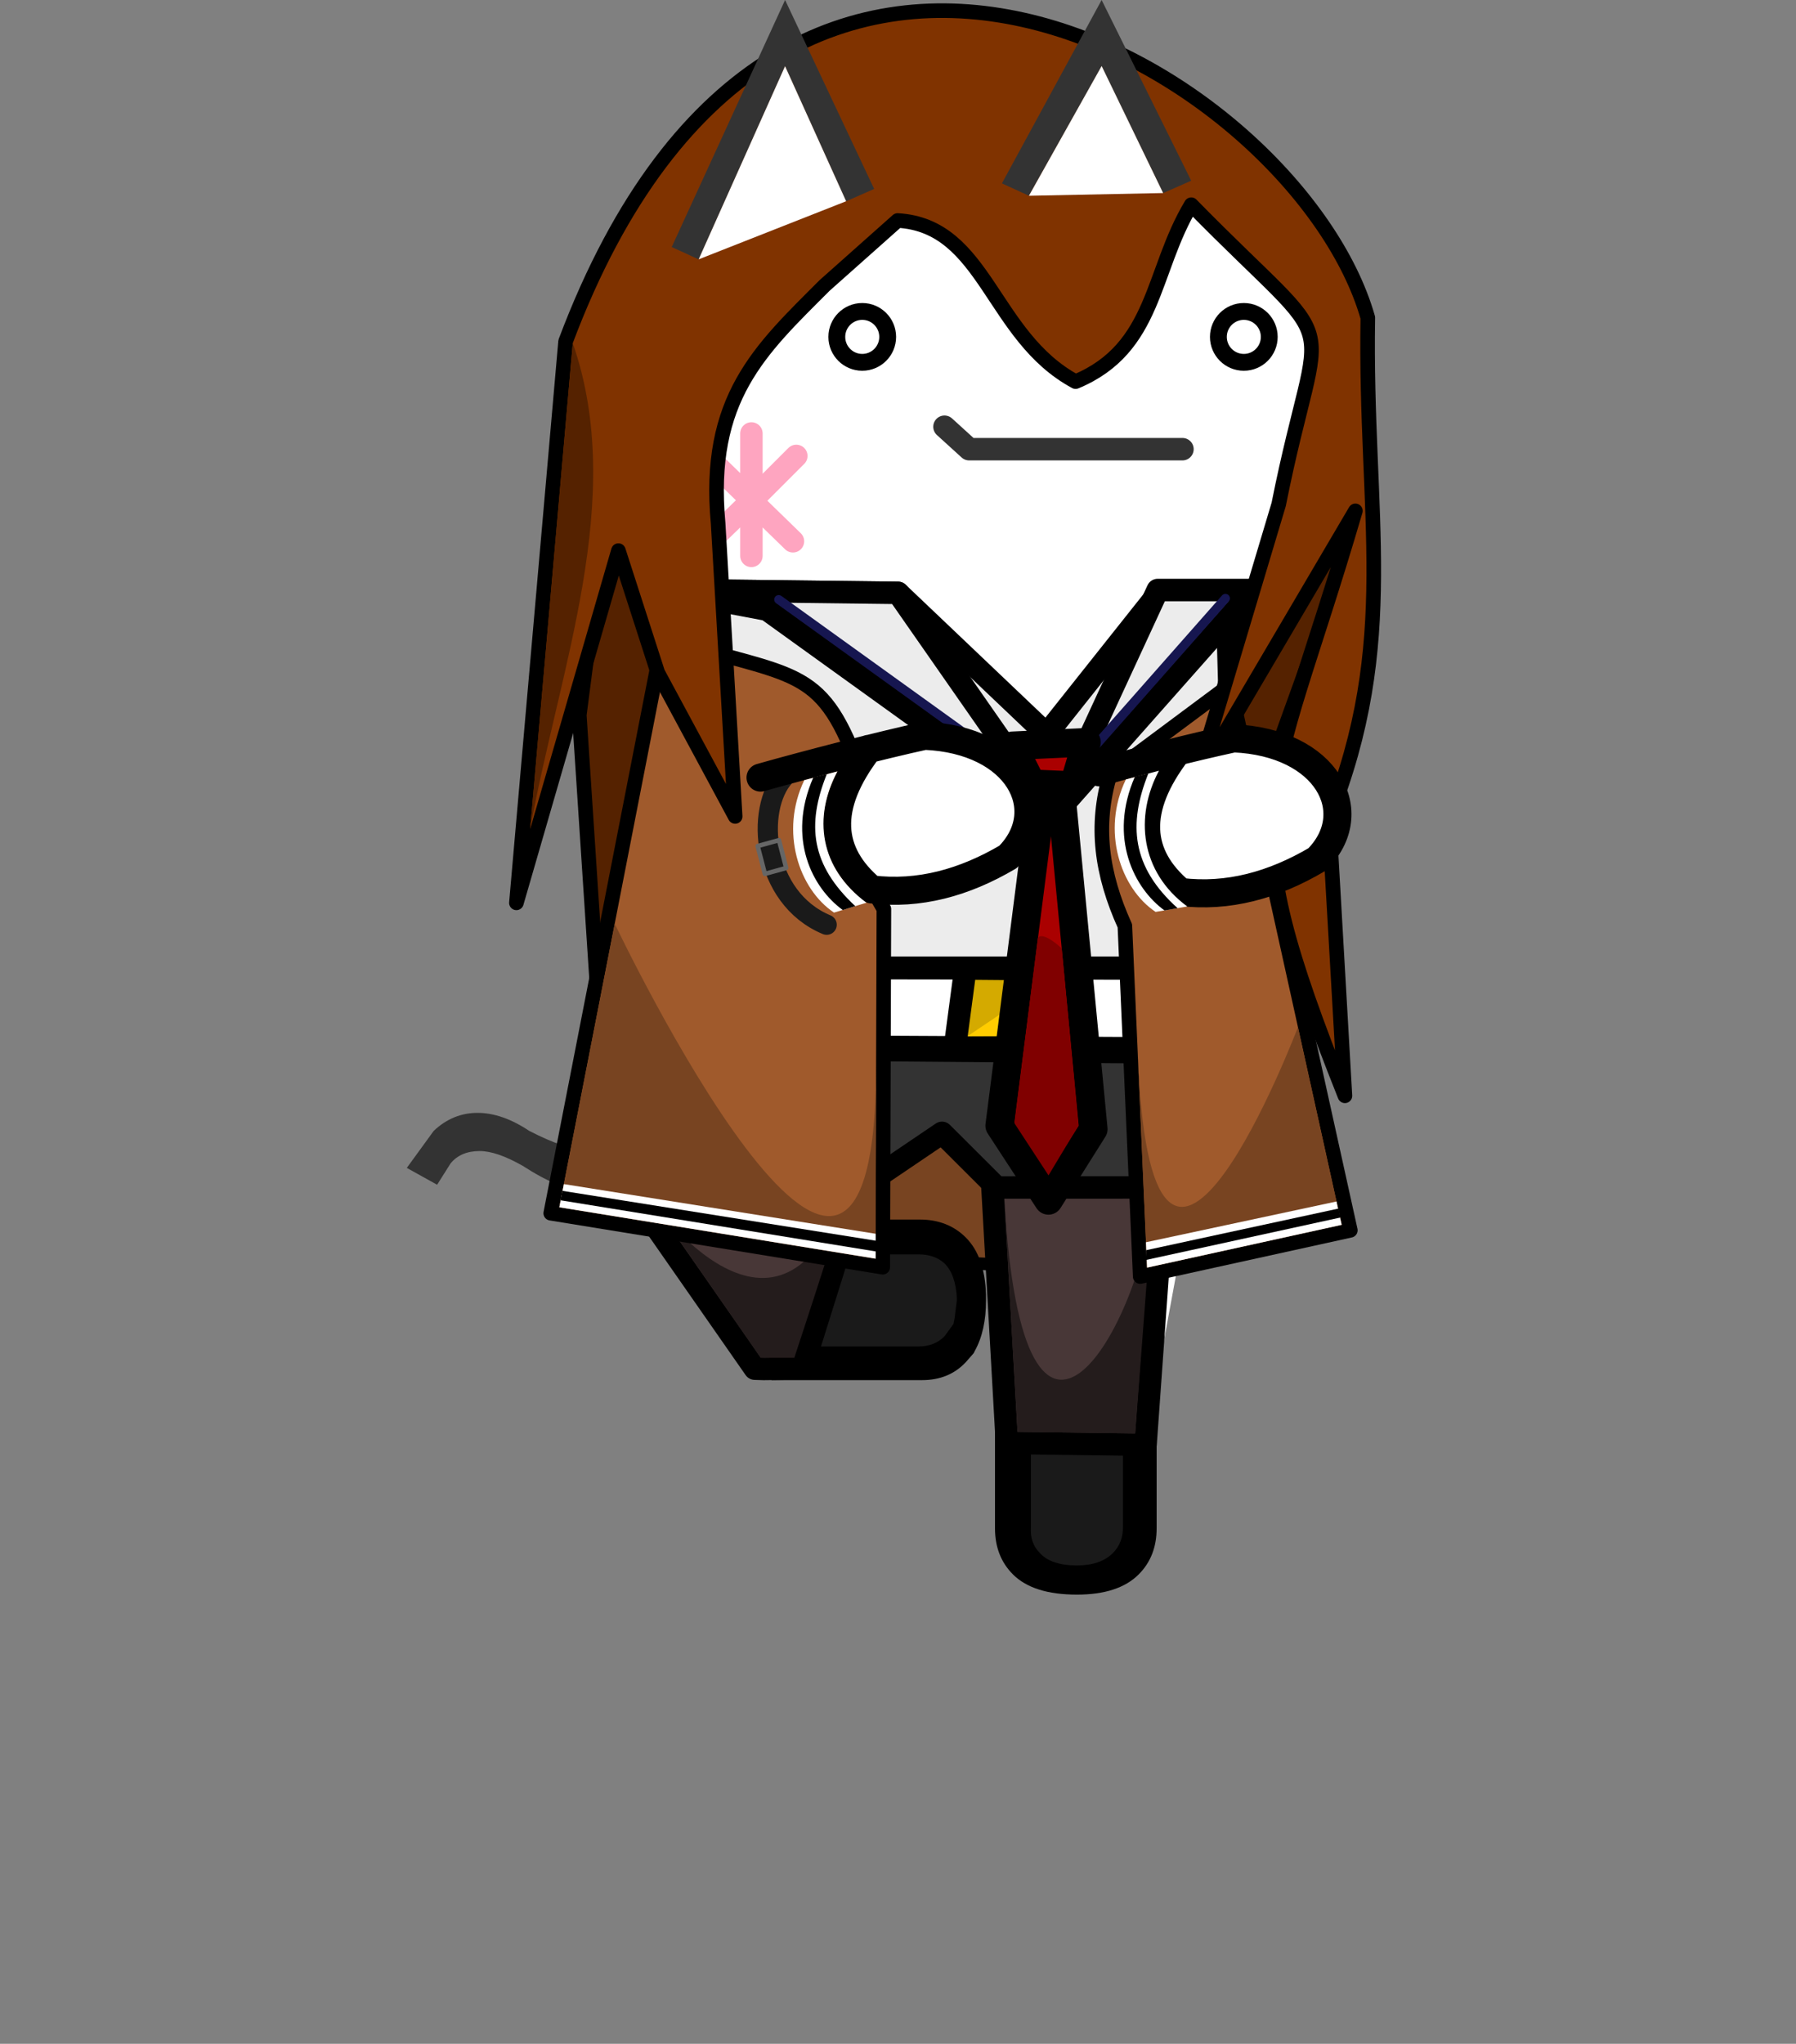 <?xml version="1.0" encoding="UTF-8" standalone="no"?>
<svg
   width="160"
   height="182"
   xml:space="preserve"
   style="fill-rule:evenodd;clip-rule:evenodd;stroke-linecap:round;stroke-linejoin:round"
   version="1.1"
   id="svg606"
   sodipodi:docname="front-walking-2.svg"
   inkscape:version="1.2.2 (b0a8486541, 2022-12-01)"
   xmlns:inkscape="http://www.inkscape.org/namespaces/inkscape"
   xmlns:sodipodi="http://sodipodi.sourceforge.net/DTD/sodipodi-0.dtd"
   xmlns="http://www.w3.org/2000/svg"
   xmlns:svg="http://www.w3.org/2000/svg"><rect width="100%" height="100%" fill="#808080" stroke="none"/><sodipodi:namedview
     id="namedview608"
     pagecolor="#ffffff"
     bordercolor="#000000"
     borderopacity="0.25"
     inkscape:showpageshadow="2"
     inkscape:pageopacity="0"
     inkscape:pagecheckerboard="true"
     inkscape:deskcolor="#d1d1d1"
     showgrid="false"
     inkscape:zoom="45.254835"
     inkscape:cx="120.41807"
     inkscape:cy="31.39996"
     inkscape:window-width="1920"
     inkscape:window-height="1051"
     inkscape:window-x="0"
     inkscape:window-y="0"
     inkscape:window-maximized="1"
     inkscape:current-layer="svg606"
     showguides="false" /><path
     style="clip-rule:evenodd;fill:#552200;fill-rule:evenodd;stroke:#000000;stroke-width:1.3;stroke-linecap:round;stroke-linejoin:round;stroke-dasharray:none"
     d="m 51.607,63.674 1.555,23.701 60.854,-21.295 7.869,-21.811 -67.982,1.709 z"
     id="path2248"
     inkscape:label="path2248"
     sodipodi:nodetypes="cccccc" /><path
     d="M 83.752,18.257 87.101,19.554 90.341,23.1 l 7.8,-17.2 8.076,12.509 3.11,2.931 6.109,6.31 1.405,2.65 -0.126,0.779 -0.039,0.666 c 2.8,2.733 3.932,5.322 4.265,8.655 v 1.2 c 0,2.2 -0.533,4.267 -1.6,6.2 l -0.5,0.9 -2.8,3.4 0.3,0.3 -0.6,0.5 -6.5,1.8 v 9.4 l -1.4,17.1 -0.1,5.5 -3,2.5 v 24.5 l -1.7,9.2 h -3 V 136 c 0,0.933 -0.3,1.7 -0.9,2.3 -0.733,0.733 -1.8,1.1 -3.2,1.1 -1.533,0 -2.633,-0.367 -3.3,-1.1 -0.6,-0.6 -0.867,-1.367 -0.8,-2.3 v -13.1 h -3.2 l 0.662,-22.497 -11.33,0.498 -0.029,10.796 3.982,-0.003 c 0.933,0 1.7,0.3 2.3,0.9 0.733,0.733 1.1,1.8 1.1,3.2 0,1.467 -0.367,2.567 -1.1,3.3 -0.6,0.6 -1.367,0.867 -2.3,0.8 L 71.453,122.178 67.356,122.162 55.141,105.1 l 0.9,-0.8 c 1,-0.8 1.9,-1.833 2.7,-3.1 l -2.5,-2 -1.4,1.9 0.8,-21.9 3.5,-25.6 0.8,0.7 1.5,-1.4 -2,-2.2 c -2.067,-2.533 -3.067,-5.3 -3,-8.3 l 0.1,-2 c 0.467,-3.067 2.1,-5.9 4.9,-8.5 l -1.5,-1.5 1,-7.9 1.3,0.6 7.7,-17.2"
     style="fill:#ffffff"
     id="path565"
     sodipodi:nodetypes="cccccccccccscccccccccccccsssccccccccssscccccccccccccccccccc" /><path
     style="fill:#333"
     d="m 55.141,105.1 c -0.933,0.6 -2,0.9 -3.2,0.9 -1.333,0 -3.133,-0.733 -5.4,-2.2 -1.533,-0.867 -2.8,-1.3 -3.8,-1.3 -1.133,0 -2,0.367 -2.6,1.1 l -1.2,1.9 -2.7,-1.5 2.4,-3.3 c 1.133,-1.067 2.433,-1.6 3.9,-1.6 1.467,0 3,0.533 4.6,1.6 2.2,1.133 3.9,1.7 5.1,1.7 0.8,0 1.667,-0.433 2.6,-1.3 l 1.4,-1.9 2.5,2 c -0.8,1.267 -1.7,2.3 -2.7,3.1 l -0.9,0.8"
     id="path12050" /><path
     d="m70.941 40.6-4 4 3.7 3.6m-3.7-3.6v-.1 5m0-4.9-3.7 3.6m-.3-7.6 4 3.9v-5.9"
     style="fill:none;fill-rule:nonzero;stroke:#fea5c0;stroke-width:2px"
     id="path571" /><path
     d="M58.959 52.541c.875 14.77-1.577 24.273-4.118 33.634h55.365l-.909-33.028-6.282-.076-9.78 12.309L80 52.794l-21.041-.253Z"
     style="fill:#ececec;stroke:#000;stroke-width:2px;stroke-miterlimit:1.5"
     id="path577" /><rect
     style="fill-rule:evenodd;clip-rule:evenodd;stroke-linecap:round;stroke-linejoin:round;fill:#784421;stroke:#000000;stroke-width:1.119;stroke-dasharray:none"
     id="rect3597"
     width="28.323"
     height="18.64"
     x="73.558"
     y="89.844"
     transform="rotate(2.582)" /><g
     id="g6084"
     style="fill-rule:evenodd;clip-rule:evenodd;stroke-linecap:round;stroke-linejoin:round"><rect
       style="clip-rule:evenodd;display:inline;fill:#1a1a1a;fill-rule:evenodd;stroke:#000000;stroke-width:0;stroke-linecap:round;stroke-linejoin:round"
       id="rect5952"
       width="8.928"
       height="12.532"
       x="-120.173"
       y="72.736"
       transform="rotate(-90)" /><path
       style="clip-rule:evenodd;display:inline;fill:#000000;fill-rule:evenodd;stroke-linecap:round;stroke-linejoin:round"
       d="m 68.741,122.9 v -3 h 13.1 c 0.934,0 1.7,-0.3 2.3,-0.9 l 0.8,-1.1 0.1,-0.5 0.2,-1.6 v -0.2 c -0.066,-1.4 -0.434,-2.434 -1.1,-3.1 -0.6,-0.534 -1.366,-0.8 -2.3,-0.8 h -13.1 v -3.1 h 13.2 c 1.666,0 3.034,0.534 4.1,1.6 1.134,1.134 1.734,2.834 1.8,5.1 v 0.5 c 0,1.8 -0.334,3.3 -1,4.5 l -0.1,0.2 -0.7,0.8 c -1,1.066 -2.3,1.6 -3.9,1.6 h -13.4"
       id="path10945" /><rect
       style="clip-rule:evenodd;display:inline;fill:#1a1a1a;fill-rule:evenodd;stroke:#000000;stroke-width:0;stroke-linecap:round;stroke-linejoin:round"
       id="rect5952-3"
       width="8.928"
       height="10.606"
       x="91.19"
       y="129.032"
       inkscape:label="rect5952-3" /><path
       style="fill:#000000"
       d="m 103.041,122.9 v 13.2 c 0,1.667 -0.533,3.033 -1.6,4.1 -1.2,1.2 -3.033,1.8 -5.5,1.8 -2.6,0 -4.5,-0.6 -5.7,-1.8 -1.067,-1.067 -1.6,-2.433 -1.6,-4.1 v -13.2 h 3.2 V 136 c -0.067,0.933 0.2,1.7 0.8,2.3 0.667,0.733 1.767,1.1 3.3,1.1 1.4,0 2.467,-0.367 3.2,-1.1 0.6,-0.6 0.9,-1.367 0.9,-2.3 v -13.1 h 3"
       id="path12046" /></g><g
     id="g4320"
     style="clip-rule:evenodd;display:inline;fill-rule:evenodd;stroke-linecap:round;stroke-linejoin:round"><path
       style="clip-rule:evenodd;fill:#483737;fill-opacity:1;fill-rule:evenodd;stroke:#000000;stroke-width:2;stroke-linecap:round;stroke-linejoin:round;stroke-dasharray:none;stroke-opacity:1"
       d="m 55.562,105.117 11.684,16.763 0.787,0.025 3.446,-0.045 6.729,-21.487 9.876,-0.464 1.615,28.583 12.354,0.159 2.184,-30.563 z"
       id="path12039"
       sodipodi:nodetypes="cccccccccc" /><path
       style="clip-rule:evenodd;display:inline;fill:#241c1c;fill-rule:evenodd;stroke:#000000;stroke-width:0;stroke-linecap:round;stroke-linejoin:round"
       d="m 57.986,106.811 c -0.546,-0.787 10.568,15.764 16.929,0.496 1.707,-4.096 -4.155,13.608 -4.155,13.608 l -2.996,-0.002 z"
       id="path4315-3"
       sodipodi:nodetypes="ssccs" /><path
       style="fill:#241c1c;stroke:#000000;stroke-width:0"
       d="m 89.467,106.74 c 1.725,29.955 12.262,11.047 13.241,0 0.111,-1.254 -1.577,20.908 -1.577,20.908 l -10.482,-0.141 c 0,0 -1.262,-22.139 -1.183,-20.767 z"
       id="path4315"
       sodipodi:nodetypes="ssccs" /></g><path
     style="fill-rule:evenodd;clip-rule:evenodd;stroke-linecap:round;stroke-linejoin:round;fill:#333333;fill-opacity:1;stroke:#000000;stroke-width:2;stroke-dasharray:none;stroke-opacity:1"
     d="m 53.278,93.31 2.76,12.471 20.758,-0.081 7.124,-4.82 4.877,4.865 15.268,-0.005 7.647,-11.96 z"
     id="path11939"
     sodipodi:nodetypes="cccccccc" /><g
     id="g11813"
     style="fill-rule:evenodd;clip-rule:evenodd;stroke-linecap:round;stroke-linejoin:round"><path
       style="fill-rule:evenodd;clip-rule:evenodd;stroke-linecap:round;stroke-linejoin:round;fill:#ffffff;fill-opacity:1;stroke:#000000;stroke-width:2;stroke-dasharray:none;stroke-opacity:1"
       d="M 53.387,93.098 111.861,93.401 110.172,86.26 54.834,86.179 Z"
       id="path10768"
       sodipodi:nodetypes="ccccc" /><path
       style="fill:#f2f2f2;fill-opacity:1;stroke:#000000;stroke-width:2;stroke-dasharray:none;stroke-opacity:1"
       d="m 65.751,86.234 c -0.033,0.4 -0.847,6.884 -0.847,6.884 z"
       id="path11776"
       sodipodi:nodetypes="ccc" /><path
       style="fill:#f2f2f2;fill-opacity:1;stroke:#000000;stroke-width:2;stroke-dasharray:none;stroke-opacity:1"
       d="m 105.231,86.379 1.182,7.006 z"
       id="path11780" /><path
       style="fill:#d4aa00;fill-opacity:1;stroke:#000000;stroke-width:2;stroke-dasharray:none;stroke-opacity:1"
       d="m 86.002,86.247 -0.933,7.011 9.996,-0.009 -0.584,-6.93 z"
       id="path11807"
       sodipodi:nodetypes="ccccc" /><path
       style="fill-rule:evenodd;clip-rule:evenodd;stroke-linecap:round;stroke-linejoin:round;fill:#ffcc00;stroke:#000000;stroke-width:0;stroke-dasharray:none"
       d="m 86.185,92.279 7.37,-4.959 0.417,4.927 z"
       id="path1190" /></g><g
     id="g4224"
     style="clip-rule:evenodd;display:inline;fill-rule:evenodd;stroke-linecap:round;stroke-linejoin:round"><path
       style="clip-rule:evenodd;fill:#a05a2c;fill-opacity:1;fill-rule:evenodd;stroke:#000000;stroke-width:1.3;stroke-linecap:round;stroke-linejoin:round;stroke-dasharray:none;stroke-opacity:1"
       d="m 98.897,68.941 10.664,-7.935 10.736,48.552 -18.718,4.116 -1.368,-31.23 C 98.098,77.779 97.541,73.51 98.897,68.941 Z"
       id="path12394"
       sodipodi:nodetypes="cccccc" /><path
       style="clip-rule:evenodd;fill:#a05a2c;fill-opacity:1;fill-rule:evenodd;stroke:#000000;stroke-width:1.3;stroke-linecap:round;stroke-linejoin:round;stroke-dasharray:none;stroke-opacity:1"
       d="m 59.068,56.83 c 11.676,3.534 13.975,2.386 17.29,11.16 l -1.961,5.496 4.346,7.464 -0.104,31.894 -29.575,-4.808 z"
       id="path12384"
       sodipodi:nodetypes="ccccccc" /><path
       style="fill:#784421;stroke:#000000;stroke-width:0"
       d="m 54.768,82.265 c 0,0 23.193,48.762 23.28,12.795 0.01,-4.202 -0.041,17.024 -0.041,17.024 l -28.177,-4.582 z"
       id="path3374"
       sodipodi:nodetypes="csccc" /><path
       style="fill:#784421;stroke:#000000;stroke-width:0"
       d="m 101.403,94.817 c 1.422,30.3 14.224,-3.341 14.224,-3.341 l 3.896,17.585 -17.334,3.816 c 0,0 -1.062,-23.952 -0.786,-18.061 z"
       id="path3430"
       sodipodi:nodetypes="scccs" /></g><g
     id="g22587"
     style="clip-rule:evenodd;fill-rule:evenodd;stroke-linecap:round;stroke-linejoin:round"
     transform="translate(-0.099,0.014)"><path
       style="clip-rule:evenodd;display:inline;fill:none;fill-rule:evenodd;stroke:#1a1a1a;stroke-width:1.8;stroke-linecap:butt;stroke-linejoin:bevel;stroke-dasharray:none;paint-order:normal"
       d="m 69.995,69.126 c -2.649,2.883 -2.012,10.812 3.749,13.206"
       id="path14673"
       sodipodi:nodetypes="cc" /><rect
       style="fill:none;stroke:#666666;stroke-width:0.4;stroke-linecap:butt;stroke-linejoin:miter;stroke-dasharray:none;paint-order:normal"
       id="rect16775"
       width="1.971"
       height="2.558"
       x="46.442"
       y="90.579"
       transform="matrix(0.964,-0.266,0.252,0.968,0,0)" /></g><path
     style="fill-rule:nonzero;clip-rule:evenodd;stroke-linecap:round;stroke-linejoin:round;fill:none;stroke:#333;stroke-width:2px"
     d="m 105.341,40 h -19 l -2.2,-2"
     id="path538" /><g
     id="gikopoipoi_eyes_open"><circle
       cx="76.815"
       cy="30"
       r="2.266"
       style="fill:none;stroke:#000;stroke-width:1.5px;stroke-linecap:butt;stroke-miterlimit:1.5"
       id="circle593" /><circle
       cx="110.808"
       cy="30"
       r="2.266"
       style="fill:none;stroke:#000;stroke-width:1.5px;stroke-linecap:butt;stroke-miterlimit:1.5"
       id="circle595" /></g><path
     d="m 107.46,30.1 h 6.3 m -40.141,0 h 6.3"
     style="display:none;fill:none;fill-rule:nonzero;stroke:#000000;stroke-width:3px"
     id="gikopoipoi_eyes_closed" /><defs
     id="defs604"><inkscape:path-effect
       effect="bspline"
       id="path-effect14669"
       is_visible="true"
       lpeversion="1"
       weight="33.333"
       steps="2"
       helper_size="0"
       apply_no_weight="true"
       apply_with_weight="true"
       only_selected="false" /><inkscape:path-effect
       effect="spiro"
       id="path-effect14479"
       is_visible="true"
       lpeversion="1" /><inkscape:path-effect
       effect="spiro"
       id="path-effect13267"
       is_visible="true"
       lpeversion="1" /><inkscape:path-effect
       effect="spiro"
       id="path-effect13263"
       is_visible="true"
       lpeversion="1" /><radialGradient
       id="a"
       cx="0"
       cy="0"
       r="1"
       gradientUnits="userSpaceOnUse"
       gradientTransform="matrix(7.431 -4.127 2.098 8.558 109.529 61.373)"><stop
         offset="0"
         style="stop-color:#d8c1a9;stop-opacity:1"
         id="stop599" /><stop
         offset="1"
         style="stop-color:#fffcec;stop-opacity:1"
         id="stop601" /></radialGradient></defs><g
     id="g12890"
     style="fill-rule:evenodd;clip-rule:evenodd;stroke-linecap:round;stroke-linejoin:round"><path
       d="m80 52.794-20.959-.253 9.293 1.751 25.51 18.358L80 52.794Z"
       style="fill:#ececec;stroke:#000;stroke-width:2px;stroke-miterlimit:1.5;fill-opacity:1"
       id="path579" /><path
       d="M103.134 52.541h8.52L93.844 72.65l9.29-20.109Z"
       style="fill-rule:evenodd;clip-rule:evenodd;stroke-linecap:round;stroke-linejoin:round;fill:#ececec;stroke:#000;stroke-width:2px;stroke-miterlimit:1.5;fill-opacity:1"
       id="path581" /><path
       style="fill:#000000;stroke:#161650;stroke-width:0.8;stroke-linecap:butt;stroke-dasharray:none"
       d="M 69.373,53.389 89.892,68.156"
       id="path8506"
       sodipodi:nodetypes="cc" /><path
       style="clip-rule:evenodd;fill:#000000;fill-rule:evenodd;stroke:#161650;stroke-width:0.8;stroke-linecap:butt;stroke-linejoin:round;stroke-dasharray:none"
       d="M 109.17,53.283 97.32,66.712"
       id="path8506-3"
       sodipodi:nodetypes="cc" /></g><g
     id="g11769"
     style="display:inline"><path
       style="fill:#aa0000;fill-opacity:1;stroke:#000000;stroke-width:2.54;stroke-opacity:1"
       d="m 90.209,66.409 6.587,-0.313 -1.141,3.858 -3.753,-0.162 z"
       id="path6541" /><path
       style="fill:#aa0000;fill-opacity:1;stroke:#000000;stroke-width:2.54;stroke-opacity:1"
       d="m 92.821,70.748 -3.764,29.496 4.348,6.651 3.994,-6.347 -2.847,-29.746 z"
       id="path6543" /><path
       style="fill:#800000;fill-opacity:1;stroke:#000000;stroke-width:0;stroke-dasharray:none;stroke-opacity:1"
       d="m 94.586,84.45 c -1.857,-1.669 -2.126,-0.913 -2.126,-0.913 l -2.076,16.506 3.025,4.623 2.661,-4.437 z"
       id="path7013"
       sodipodi:nodetypes="cccccc" /></g><g
     id="g5727"
     style="display:inline"><path
       style="clip-rule:evenodd;display:inline;fill:#803300;fill-rule:evenodd;stroke:#000000;stroke-width:1.3;stroke-linecap:round;stroke-linejoin:round;stroke-dasharray:none"
       d="m 46.005,80.398 4.381,-49.988 c 19.531,-51.956 65.33,-23.729 71.469,-2.118 -0.296,17.702 2.857,28.781 -3.459,44.589 l 1.419,24.698 c -10.43,-26.178 -6.885,-25.4 0.932,-52.087 l -14.255,24.226 7.423,-24.804 c 3.75,-18.796 6.218,-12.398 -7.79,-26.684 -3.576,5.954 -3.128,12.77 -10.304,15.754 -7.516,-4.042 -7.972,-13.901 -15.854,-14.349 l -6.507,5.786 C 67.729,31.155 62.939,35.465 63.976,46.605 L 65.493,72.703 58.597,59.897 55.093,49.032 Z"
       id="path528"
       sodipodi:nodetypes="ccccccccccccccccc" /><path
       style="fill:#552200;stroke:#000000;stroke-width:0"
       d="m 47.231,73.82 3.795,-43.262 c 4.824,13.877 -1.19,28.915 -3.795,43.262 z"
       id="path4265"
       sodipodi:nodetypes="ccc" /></g><path
     d="M 67.753,69.244 C 71.914,68.064 78.564,66.352 82.375,65.522 c 8.29,0.345 11.631,6.594 7.427,10.785 -3.888,2.291 -7.923,3.407 -12.162,2.893 -3.854,-3.25 -4.22,-7.352 -0.265,-12.511 m 20.561,2.085 c 4.161,-1.18 8.157,-2.195 11.968,-3.024 8.29,0.344 11.631,6.593 7.427,10.784 -3.888,2.291 -7.923,3.407 -12.162,2.893 -3.854,-3.25 -4.22,-7.352 -0.265,-12.51"
     style="clip-rule:evenodd;display:inline;fill:#ffffff;fill-rule:evenodd;stroke:#000000;stroke-width:2.5px;stroke-linecap:butt;stroke-linejoin:round;stroke-miterlimit:1.5"
     id="path587"
     sodipodi:nodetypes="cccccccccc" /><g
     id="g5733"
     style="fill-rule:evenodd;clip-rule:evenodd;stroke-linecap:round;stroke-linejoin:round"><path
       style="clip-rule:evenodd;fill:#333333;fill-rule:evenodd;stroke-linecap:round;stroke-linejoin:round"
       d="M 89.258,16.329 98.141,0 l 7.979,16.093 -2.5,1.1 L 98.141,5.9 l -6.483,11.529 -2.4,-1.1"
       id="path567"
       inkscape:label="path567"
       sodipodi:nodetypes="ccccccc" /><path
       style="clip-rule:evenodd;fill:#333333;fill-rule:evenodd;stroke-linecap:round;stroke-linejoin:round"
       d="m 60.941,22.5 -1.1,-0.5 10.1,-22 7.935,16.824 -2.5,1.1 L 69.941,5.9 l -7.7,17.2 -1.3,-0.6"
       id="path12054"
       sodipodi:nodetypes="cccccccc" /><path
       style="fill:#ffffff;stroke:#000000;stroke-width:0;stroke-dasharray:none"
       d="M 62.242,23.094 75.379,17.921 69.939,5.895 Z"
       id="path2779"
       sodipodi:nodetypes="cccc" /><path
       style="fill:#ffffff;stroke:#000000;stroke-width:0;stroke-dasharray:none"
       d="M 91.664,17.432 103.619,17.191 98.142,5.879 Z"
       id="path2781"
       sodipodi:nodetypes="cccc" /></g><g
     id="g1885"
     style="clip-rule:evenodd;fill-rule:evenodd;stroke-linecap:round;stroke-linejoin:round"
     transform="translate(-2.3509359e-5,2.9048357e-4)"><path
       style="fill:#ffffff;stroke:#000000;stroke-width:0"
       d="m 50.233,105.443 27.781,4.424 -0.006,2.218 -28.18,-4.578 z"
       id="path899" /><path
       style="fill:#ffffff;stroke:#000000;stroke-width:0"
       d="m 102.088,110.622 16.975,-3.631 0.463,2.081 -17.34,3.81 z"
       id="path1674"
       sodipodi:nodetypes="ccccc" /><path
       style="fill:#000000;stroke:#000000;stroke-width:0"
       d="m 50.098,106.042 27.93,4.442 9.27e-4,0.956 -28.089,-4.555 z"
       id="path1855"
       sodipodi:nodetypes="ccccc" /><path
       style="fill:#000000;stroke:#000000;stroke-width:0"
       d="m 102.101,111.329 0.012,0.865 17.302,-3.777 -0.168,-0.797 z"
       id="path1902"
       sodipodi:nodetypes="ccccc" /><path
       style="fill:#ffffff;stroke:#000000;stroke-width:0"
       d="m 74.6,68.696 -2.945,0.774 c -2.206,4.574 -0.49,9.704 2.646,11.796 L 77.19,80.385 C 72.994,77.293 72.432,72.756 74.6,68.696 Z"
       id="path4878"
       sodipodi:nodetypes="ccccc" /><path
       style="clip-rule:evenodd;fill:#000000;fill-rule:evenodd;stroke:#000000;stroke-width:0;stroke-linecap:round;stroke-linejoin:round"
       d="m 73.658,68.931 -1.202,0.297 c -2.386,5.453 -0.071,9.855 2.622,11.806 l 1.115,-0.345 C 72.239,77.007 71.846,73.451 73.658,68.931 Z"
       id="path4878-6"
       sodipodi:nodetypes="ccccc" /><path
       style="clip-rule:evenodd;fill:#ffffff;fill-rule:evenodd;stroke:#000000;stroke-width:0;stroke-linecap:round;stroke-linejoin:round"
       d="m 103.247,68.634 -2.945,0.774 c -2.206,4.574 -0.49,9.704 2.646,11.796 l 2.822,-0.483 C 101.574,77.63 101.079,72.694 103.247,68.634 Z"
       id="path4878-3"
       sodipodi:nodetypes="ccccc" /><path
       style="clip-rule:evenodd;fill:#000000;fill-rule:evenodd;stroke:#000000;stroke-width:0;stroke-linecap:round;stroke-linejoin:round"
       d="m 102.305,68.869 -1.202,0.297 c -2.385,5.453 -0.054,9.957 2.639,11.908 l 1.167,-0.202 c -4.1,-3.682 -4.416,-7.483 -2.604,-12.003 z"
       id="path4878-6-6"
       sodipodi:nodetypes="ccccc" /></g></svg>
